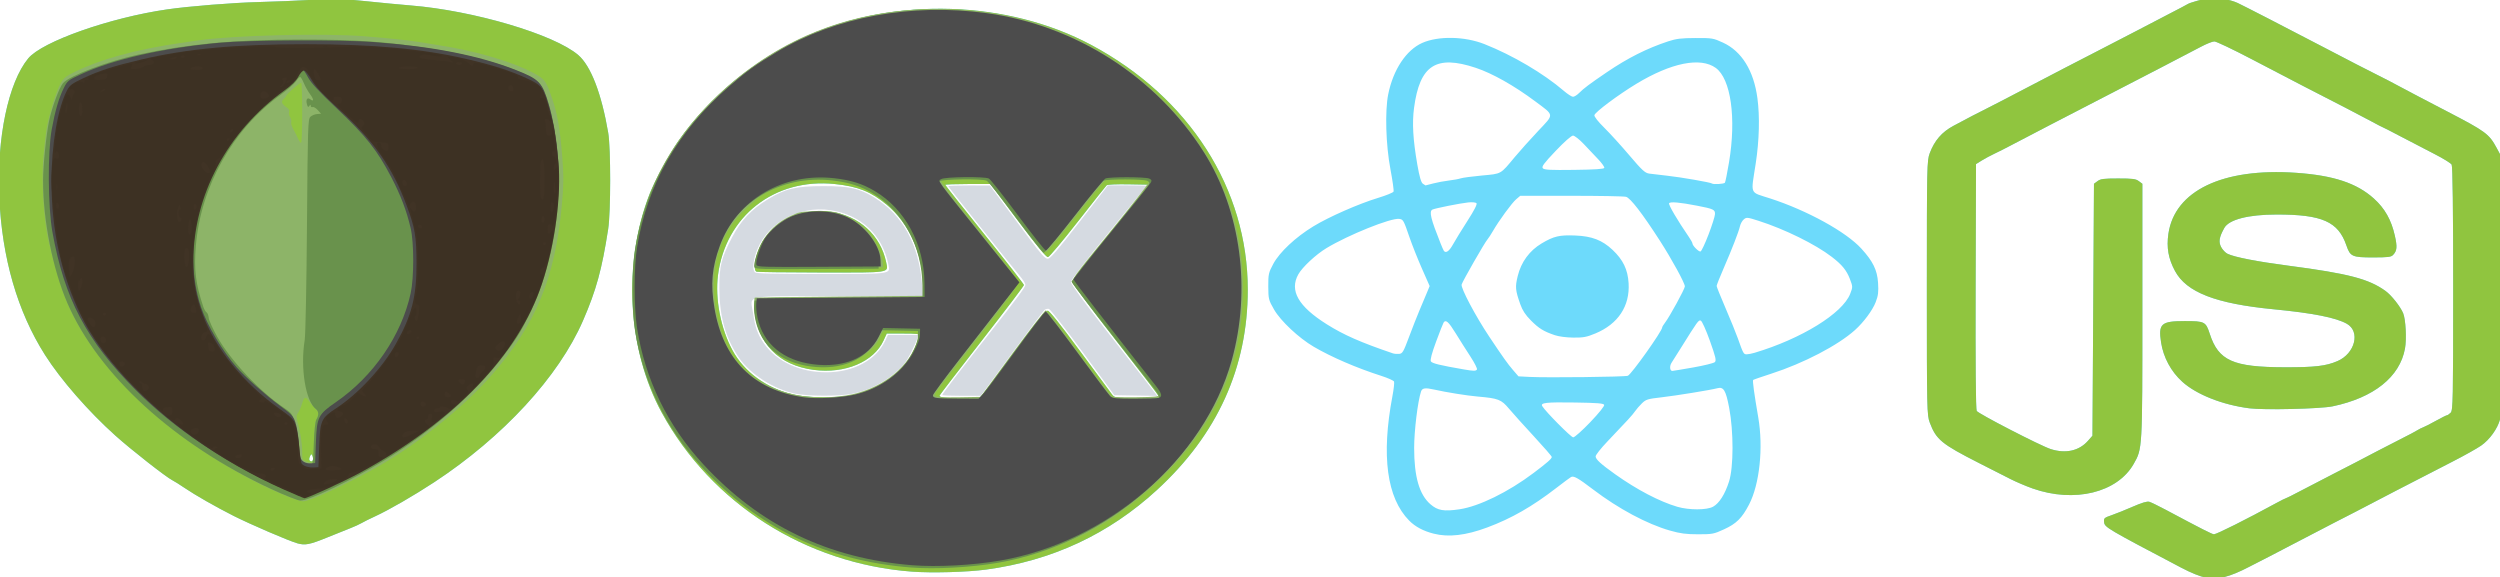<?xml version="1.0" encoding="UTF-8" standalone="no"?>
<svg
   xmlns:dc="http://purl.org/dc/elements/1.1/"
   xmlns:cc="http://creativecommons.org/ns#"
   xmlns:rdf="http://www.w3.org/1999/02/22-rdf-syntax-ns#"
   xmlns:svg="http://www.w3.org/2000/svg"
   xmlns="http://www.w3.org/2000/svg"
   xmlns:sodipodi="http://sodipodi.sourceforge.net/DTD/sodipodi-0.dtd"
   xmlns:inkscape="http://www.inkscape.org/namespaces/inkscape"
   inkscape:version="1.0 (4035a4fb49, 2020-05-01)"
   sodipodi:docname="mern.svg"
   id="svg8"
   version="1.1"
   viewBox="0 0 489.251 112.917"
   height="112.917mm"
   width="489.251mm">
  <defs
     id="defs2" />
  <sodipodi:namedview
     inkscape:window-maximized="1"
     inkscape:window-y="-8"
     inkscape:window-x="-8"
     inkscape:window-height="837"
     inkscape:window-width="1600"
     showgrid="false"
     inkscape:document-rotation="0"
     inkscape:current-layer="g1221"
     inkscape:document-units="mm"
     inkscape:cy="240.35324"
     inkscape:cx="584.0017"
     inkscape:zoom="1.4142136"
     inkscape:pageshadow="2"
     inkscape:pageopacity="0.0"
     borderopacity="1.0"
     bordercolor="#666666"
     pagecolor="#ffffff"
     id="base" />
  <g
     transform="translate(139.601,-341.306)"
     id="layer1"
     inkscape:groupmode="layer"
     inkscape:label="Layer 1">
    <g
       style="stroke-width:1.246"
       transform="matrix(0.839,0,0,0.768,-49.309,273.999)"
       id="g1221">
      <path
         sodipodi:nodetypes="sssscccssssscssssssssssssssssscssscccsssssccssssccsssscsscccc"
         id="path1279"
         d="m 91.18,187.979 c 3.436,-0.721 6.985,-2.58 9.796,-5.131 1.919,-1.741 2.656,-2.731 3.754,-5.043 0.752,-1.582 1.466,-3.313 1.588,-3.847 l 0.221,-0.97 h -3.518 -3.518 l -0.729,1.648 c -2.135,4.826 -7.467,7.89 -13.697,7.871 -6.18,-0.019 -11.542,-2.738 -14.505,-7.356 -1.436,-2.237 -2.048,-4.088 -2.516,-7.611 -0.655,-4.925 -2.896,-4.429 20.014,-4.429 h 19.619 l -0.234,-3.038 c -0.79,-10.28 -4.501,-17.639 -11.152,-22.115 -3.459,-2.328 -5.765,-2.892 -11.826,-2.892 -6.431,0 -8.945,0.649 -12.989,3.354 -3.883,2.597 -6.283,5.377 -8.322,9.639 -2.564,5.36 -3.001,7.277 -2.988,13.113 0.016,7.153 1.461,12.723 4.579,17.652 2.674,4.228 8.214,8.065 13.193,9.138 3.065,0.661 10.126,0.671 13.229,0.02 z M 68.497,157.042 c -0.555,-0.555 -0.53,-2.143 0.069,-4.392 2.067,-7.762 9.727,-12.744 17.596,-11.445 7.043,1.163 12.048,6.318 13.442,13.844 0.461,2.491 0.953,2.416 -15.786,2.416 -11.116,0 -15.005,-0.107 -15.321,-0.423 z m 59.902,20.669 c 3.978,-5.929 7.423,-10.938 7.656,-11.132 0.233,-0.194 0.672,-0.299 0.975,-0.235 0.303,0.065 3.864,5.039 7.912,11.053 l 7.361,10.936 5.015,0.098 5.015,0.098 -1.555,-2.215 c -0.855,-1.218 -5.395,-7.561 -10.088,-14.096 -5.415,-7.539 -8.529,-12.18 -8.521,-12.7 0.008,-0.508 3.361,-5.303 8.819,-12.61 4.844,-6.485 8.807,-11.843 8.807,-11.906 0,-0.063 -2.024,-0.114 -4.498,-0.113 l -4.498,0.002 -6.644,9.347 c -5.235,7.365 -6.806,9.345 -7.408,9.335 -0.582,-0.009 -1.577,-1.204 -4.181,-5.027 -1.879,-2.758 -4.737,-6.953 -6.35,-9.321 l -2.933,-4.306 -4.851,-0.016 c -2.668,-0.009 -4.851,0.076 -4.851,0.188 0,0.112 2.648,3.803 5.885,8.202 3.237,4.399 6.688,9.109 7.67,10.467 0.982,1.358 2.382,3.238 3.111,4.177 0.729,0.939 1.325,1.971 1.323,2.293 -0.002,0.536 -2.099,3.631 -7.924,11.698 -7.199,9.969 -11.476,16.068 -11.476,16.361 0,0.12 2.024,0.215 4.498,0.21 l 4.498,-0.009 7.232,-10.78 z"
         style="fill:#d5dae1;stroke-width:1.246" />
      <path
         id="path1269"
         d="m 520.511,356.079 c 0.12,-0.194 0.288,-0.353 0.374,-0.353 0.086,0 0.156,0.159 0.156,0.353 0,0.194 -0.168,0.353 -0.374,0.353 -0.205,0 -0.275,-0.159 -0.156,-0.353 z M 406.917,234.837 c -1.404,-0.312 -3.437,-1.209 -5.752,-2.539 -17.345,-9.963 -17.863,-10.297 -17.992,-11.592 -0.101,-1.019 0.009,-1.131 1.764,-1.79 1.03,-0.387 3.257,-1.366 4.951,-2.176 2.094,-1.002 3.316,-1.397 3.822,-1.237 0.409,0.13 2.119,1.037 3.801,2.016 8.597,5.005 10.859,6.26 11.29,6.264 0.605,0.005 7.552,-3.8 14.574,-7.981 1.096,-0.653 2.076,-1.187 2.177,-1.187 0.101,0 1.585,-0.81 3.298,-1.8 1.713,-0.99 5.178,-2.955 7.701,-4.366 4.926,-2.756 5.238,-2.933 10.583,-5.999 1.94,-1.113 4.56,-2.583 5.821,-3.267 1.261,-0.684 2.69,-1.514 3.175,-1.844 0.485,-0.33 1.145,-0.695 1.467,-0.811 0.322,-0.116 1.648,-0.856 2.946,-1.645 1.299,-0.789 2.479,-1.435 2.623,-1.435 0.144,0 0.525,-0.29 0.846,-0.645 0.534,-0.59 0.584,-3.291 0.584,-31.597 0,-20.108 -0.124,-31.184 -0.355,-31.616 -0.195,-0.365 -1.981,-1.572 -3.969,-2.681 -1.987,-1.109 -5.498,-3.102 -7.801,-4.428 -2.303,-1.326 -4.242,-2.411 -4.309,-2.411 -0.067,0 -1.278,-0.687 -2.692,-1.526 -1.414,-0.839 -4.078,-2.369 -5.922,-3.398 -7.523,-4.203 -12.241,-6.873 -22.08,-12.495 -4.286,-2.449 -8.147,-4.453 -8.581,-4.453 -0.434,0 -1.849,0.616 -3.144,1.369 -2.628,1.527 -15.417,8.778 -22.463,12.736 -6.925,3.89 -19.856,11.221 -22.049,12.501 -1.067,0.623 -2.691,1.517 -3.608,1.987 -0.917,0.47 -2.267,1.261 -2.999,1.758 l -1.331,0.904 -0.09,31.135 c -0.056,19.401 0.037,31.374 0.249,31.768 0.383,0.716 14.891,8.887 17.26,9.721 3.475,1.223 6.611,0.47 8.678,-2.084 l 1.067,-1.318 0.176,-32.101 0.176,-32.101 0.833,-0.674 c 0.71,-0.575 1.42,-0.674 4.812,-0.674 3.392,0 4.102,0.1 4.812,0.674 l 0.833,0.674 v 32.399 c 0,35.38 0.016,35.078 -2.036,39.008 -3.819,7.317 -13.857,9.979 -23.543,6.244 -1.543,-0.595 -3.88,-1.68 -5.194,-2.411 -1.314,-0.731 -4.611,-2.563 -7.328,-4.071 -8.75,-4.858 -9.993,-5.974 -11.486,-10.314 -0.658,-1.913 -0.684,-3.24 -0.684,-34.335 0,-30.931 0.03,-32.431 0.675,-34.306 1.108,-3.219 2.821,-5.387 5.499,-6.957 3.505,-2.055 5.8,-3.362 7.761,-4.419 1.164,-0.628 5.927,-3.325 10.583,-5.995 4.657,-2.669 11.324,-6.447 14.817,-8.395 3.493,-1.948 7.858,-4.416 9.701,-5.483 1.843,-1.068 5.177,-2.966 7.408,-4.217 2.231,-1.252 4.216,-2.395 4.41,-2.541 0.451,-0.339 3.536,-1.292 5.019,-1.551 1.508,-0.263 4.84,0.375 6.612,1.265 1.209,0.608 12.141,6.756 19.943,11.216 6.133,3.506 10.634,6.041 12.876,7.251 1.358,0.733 3.581,1.995 4.939,2.804 1.358,0.809 6.316,3.65 11.016,6.313 9.111,5.161 9.886,5.785 11.662,9.385 l 0.958,1.94 0.101,32.808 c 0.071,22.874 -0.015,33.289 -0.284,34.396 -0.578,2.377 -2.421,5.175 -4.403,6.682 -0.97,0.738 -3.986,2.582 -6.703,4.097 -6.321,3.526 -20.944,11.791 -22.754,12.861 -0.291,0.172 -2.434,1.373 -4.763,2.669 -2.328,1.296 -6.218,3.505 -8.643,4.908 -2.425,1.403 -5.283,3.03 -6.35,3.615 -1.067,0.585 -3.262,1.814 -4.878,2.731 -4.623,2.625 -7.372,3.377 -10.115,2.768 z m -301.871,-1.539 c -24.727,-2.056 -46.726,-17.341 -58.3,-40.507 -8.05,-16.114 -9.152,-38.165 -2.79,-55.862 1.181,-3.286 4.602,-10.126 6.711,-13.422 7.21,-11.263 18.049,-20.937 29.93,-26.714 20.581,-10.007 46.791,-9.105 66.303,2.283 22.9,13.364 36.533,36.65 36.531,62.395 -0.002,19.812 -7.102,36.913 -21.183,51.019 -11.27,11.29 -24.448,18.002 -39.817,20.282 -4.491,0.666 -12.712,0.915 -17.386,0.526 z m 16.047,-44.524 c 0.324,-0.243 3.851,-5.283 7.836,-11.201 4.697,-6.975 7.455,-10.76 7.84,-10.76 0.384,0 3.028,3.613 7.489,10.235 3.793,5.629 7.176,10.63 7.52,11.113 0.602,0.847 0.781,0.88 5.104,0.965 4.43,0.087 5.737,-0.048 5.737,-0.591 0,-0.154 -4.524,-6.596 -10.054,-14.317 -5.53,-7.721 -10.054,-14.329 -10.054,-14.686 0,-0.357 4.072,-6.088 9.049,-12.735 l 9.049,-12.087 -4.876,-0.099 c -2.863,-0.058 -5.019,0.045 -5.223,0.248 -0.191,0.191 -3.219,4.36 -6.731,9.266 -3.511,4.906 -6.639,8.969 -6.951,9.028 -0.395,0.076 -2.512,-2.725 -6.994,-9.256 l -6.427,-9.365 h -5.266 c -2.896,0 -5.266,0.097 -5.266,0.216 0,0.119 4.128,5.822 9.172,12.673 5.045,6.851 9.172,12.632 9.172,12.845 0,0.214 -4.381,6.524 -9.737,14.024 -5.355,7.5 -9.813,13.835 -9.906,14.078 -0.208,0.541 0.988,0.711 5.552,0.787 2.229,0.037 3.572,-0.093 3.962,-0.385 z m -29.3,-0.593 c 5.382,-1.376 10.031,-4.644 12.747,-8.959 0.743,-1.18 2.34,-5.32 2.34,-6.066 0,-0.428 -0.687,-0.521 -3.834,-0.521 h -3.834 l -0.723,1.74 c -2.275,5.474 -9.02,8.579 -16.324,7.515 -8.176,-1.192 -13.158,-6.777 -13.843,-15.519 -0.082,-1.04 0.026,-2.086 0.244,-2.381 0.335,-0.453 3.085,-0.538 19.792,-0.614 l 19.403,-0.089 -0.065,-3.221 c -0.159,-7.884 -3.364,-15.586 -8.395,-20.175 -3.751,-3.422 -6.758,-4.742 -12.207,-5.359 -14.028,-1.589 -25.476,8.169 -27.237,23.215 -0.703,6.01 0.629,13.588 3.361,19.121 2.725,5.518 7.898,9.657 14.103,11.282 3.632,0.952 10.81,0.967 14.47,0.031 z M 68.867,156.878 c -1.12,-0.452 0.089,-5.563 2.032,-8.591 3.219,-5.016 9.166,-7.653 15.163,-6.723 6.745,1.047 11.736,6.02 13.039,12.994 0.498,2.666 1.164,2.556 -15.265,2.525 -7.99,-0.015 -14.725,-0.108 -14.968,-0.206 z m -107.156,69.198 c -1.939,-0.598 -10.954,-4.836 -14.817,-6.967 -4.156,-2.292 -9.031,-5.332 -11.512,-7.179 -1.093,-0.814 -2.343,-1.67 -2.778,-1.903 -1.431,-0.766 -9.627,-7.784 -13.341,-11.423 -6.274,-6.148 -12.721,-14.223 -16.371,-20.502 -6.459,-11.114 -10.064,-24.742 -10.684,-40.393 -0.592,-14.931 2.121,-29.054 6.76,-35.191 3.244,-4.291 19.022,-10.371 32.403,-12.486 5.125,-0.81 15.337,-1.706 21.326,-1.871 3.58,-0.099 9.232,-0.354 12.56,-0.568 5.425,-0.349 6.703,-0.314 12.364,0.335 3.472,0.398 8.218,0.893 10.547,1.098 14.682,1.297 33.497,7.381 39.099,12.643 2.937,2.758 5.422,9.81 6.984,19.812 0.614,3.934 0.608,20.17 -0.01,24.518 -1.469,10.342 -2.792,15.596 -5.879,23.356 -5.679,14.272 -18.631,29.631 -34.726,41.18 -4.761,3.416 -10.53,7.053 -13.758,8.673 -1.261,0.633 -2.674,1.401 -3.141,1.706 -0.466,0.306 -1.657,0.901 -2.646,1.323 -0.989,0.422 -3.386,1.472 -5.326,2.334 -4.206,1.868 -5.196,2.079 -7.056,1.506 z m 3.522,-22.33 c -0.205,-0.507 -0.291,-0.468 -0.57,0.258 -0.235,0.61 -0.199,0.935 0.124,1.137 0.537,0.336 0.806,-0.506 0.447,-1.395 z m 261.59,19.889 c -2.449,-0.681 -4.335,-1.777 -5.744,-3.338 -5.214,-5.771 -6.538,-16.504 -3.91,-31.693 0.31,-1.791 0.481,-3.471 0.381,-3.733 -0.101,-0.262 -1.428,-0.912 -2.951,-1.445 -5.776,-2.021 -11.672,-4.797 -15.791,-7.436 -3.477,-2.227 -7.707,-6.558 -9.236,-9.456 -1.277,-2.419 -1.343,-2.708 -1.358,-5.896 -0.014,-3.101 0.073,-3.531 1.163,-5.749 1.471,-2.993 5.199,-6.811 9.348,-9.571 3.652,-2.43 10.569,-5.751 15.126,-7.262 1.871,-0.62 3.483,-1.34 3.582,-1.598 0.099,-0.259 -0.228,-2.822 -0.726,-5.696 -1.071,-6.173 -1.305,-14.823 -0.517,-19.098 1.156,-6.267 4.197,-11.28 7.942,-13.093 3.749,-1.815 9.896,-1.684 14.511,0.309 6.583,2.843 13.782,7.478 18.517,11.921 0.875,0.821 1.834,1.496 2.13,1.5 0.296,0.003 0.937,-0.431 1.423,-0.964 1.089,-1.195 2.423,-2.285 6.501,-5.316 4.837,-3.595 9.351,-6.075 14.291,-7.851 1.886,-0.678 3.013,-0.827 6.35,-0.84 3.918,-0.015 4.138,0.025 6.429,1.175 4.357,2.186 7.164,7.137 8.022,14.146 0.576,4.71 0.434,10.731 -0.394,16.637 -1.151,8.21 -1.546,7.174 3.406,8.931 8.642,3.068 17.681,8.508 21.247,12.787 2.699,3.239 3.683,5.439 3.88,8.673 0.143,2.351 0.038,3.291 -0.556,4.967 -0.729,2.058 -2.799,5.106 -4.815,7.087 -3.974,3.907 -12,8.477 -19.557,11.136 -2.219,0.781 -4.113,1.498 -4.208,1.593 -0.174,0.174 0.253,3.589 1.189,9.514 1.221,7.725 0.322,17.059 -2.141,22.225 -1.66,3.482 -2.951,4.877 -5.856,6.33 -2.37,1.186 -2.7,1.254 -6.024,1.254 -2.821,0 -4.12,-0.187 -6.567,-0.946 -5.326,-1.652 -12.031,-5.568 -17.928,-10.471 -3.513,-2.921 -4.525,-3.545 -5.149,-3.175 -0.239,0.141 -1.783,1.395 -3.432,2.787 -5.618,4.739 -10.466,7.769 -16.104,10.063 -5.007,2.037 -9.025,2.55 -12.471,1.591 z m 5.997,-6.221 c 4.542,-0.734 11.357,-4.382 17.261,-9.239 3.215,-2.646 4.259,-3.648 4.259,-4.092 0,-0.183 -1.882,-2.554 -4.183,-5.269 -2.3,-2.714 -4.916,-5.889 -5.813,-7.054 -1.793,-2.33 -2.468,-2.615 -7.29,-3.073 -2.533,-0.241 -7.26,-1.069 -10.177,-1.784 -2.069,-0.507 -2.755,-0.395 -3.029,0.492 -0.766,2.481 -1.61,10.024 -1.61,14.388 -1e-4,7.34 1.203,11.886 3.796,14.348 1.691,1.605 3.12,1.876 6.787,1.283 z m 59.151,-0.662 c 1.445,-0.881 2.771,-3.171 3.72,-6.423 1.069,-3.664 1.08,-12.746 0.023,-18.801 -0.776,-4.443 -1.299,-5.388 -2.745,-4.961 -1.511,0.446 -9.702,1.901 -13.05,2.318 -3.217,0.4 -3.615,0.534 -4.552,1.531 -0.565,0.601 -1.28,1.501 -1.59,2.002 -0.581,0.938 -1.769,2.357 -6.472,7.734 -1.504,1.719 -2.734,3.423 -2.734,3.786 0,0.742 1.221,1.959 4.586,4.572 5.058,3.927 10.317,6.932 14.464,8.265 2.733,0.878 6.891,0.867 8.351,-0.023 z m -28.636,-21.558 c 2.007,-2.292 3.336,-4.1 3.226,-4.388 -0.149,-0.388 -1.567,-0.512 -6.822,-0.6 -6.754,-0.113 -8.109,0.054 -7.612,0.941 0.796,1.423 6.708,7.933 7.209,7.939 0.322,0.004 2.122,-1.747 4,-3.891 z m 8.746,-11.801 c 0.825,-0.343 8.012,-11.388 8.012,-12.313 0,-0.153 0.299,-0.699 0.663,-1.214 1.063,-1.501 4.628,-8.625 4.628,-9.249 0,-0.831 -3.058,-6.942 -5.815,-11.619 -4.103,-6.961 -6.9,-10.923 -7.912,-11.208 -0.502,-0.141 -6.259,-0.257 -12.791,-0.257 h -11.878 l -0.949,0.882 c -1.008,0.936 -4.04,5.465 -5.433,8.114 -0.459,0.873 -1.029,1.826 -1.266,2.117 -0.645,0.791 -5.812,10.646 -6.027,11.495 -0.227,0.893 3.241,8.048 6.432,13.269 3.208,5.25 4.321,6.959 5.507,8.46 l 1.319,1.669 2.562,0.145 c 4.058,0.23 22.251,-7.1e-4 22.949,-0.291 z M 255.046,173.048 c -2.623,-0.976 -3.691,-1.694 -5.563,-3.742 -1.286,-1.407 -1.984,-2.571 -2.496,-4.163 -1.149,-3.57 -1.215,-4.364 -0.593,-7.159 0.795,-3.573 2.759,-6.495 5.599,-8.331 2.842,-1.837 4.129,-2.165 7.843,-2.002 3.872,0.17 6.275,1.182 8.681,3.658 2.456,2.527 3.553,5.017 3.743,8.496 0.319,5.838 -2.448,10.401 -7.769,12.812 -2.023,0.917 -2.778,1.072 -5.115,1.048 -1.631,-0.016 -3.385,-0.267 -4.329,-0.618 z m -18.16,8.745 c 0.125,-0.202 -0.551,-1.67 -1.502,-3.263 -0.951,-1.593 -2.512,-4.285 -3.469,-5.981 -1.652,-2.927 -2.295,-3.552 -2.806,-2.725 -0.124,0.2 -0.91,2.383 -1.746,4.851 -0.996,2.938 -1.419,4.679 -1.226,5.045 0.27,0.511 2.111,1.002 7.742,2.064 2.25,0.424 2.75,0.426 3.007,0.01 z m 50.427,-0.518 c 2.516,-0.484 4.789,-1.095 5.051,-1.358 0.401,-0.401 0.218,-1.268 -1.143,-5.433 -0.913,-2.792 -1.844,-5.042 -2.133,-5.153 -0.513,-0.197 -0.688,0.069 -4.753,7.183 -0.831,1.455 -1.756,3.056 -2.056,3.557 -0.517,0.865 -0.409,2.09 0.183,2.086 0.152,-0.001 2.334,-0.398 4.85,-0.882 z m -66.273,-7.759 c 0.797,-2.328 1.88,-5.345 2.408,-6.703 0.528,-1.358 1.286,-3.327 1.684,-4.375 l 0.724,-1.905 -1.796,-4.445 c -0.988,-2.445 -2.294,-6.032 -2.904,-7.972 -1.38,-4.395 -1.465,-4.561 -2.4,-4.7 -1.926,-0.286 -11.859,4.074 -16.979,7.454 -2.456,1.621 -5.611,4.832 -6.555,6.671 -2.122,4.137 -0.013,8.172 6.666,12.748 3.981,2.728 7.887,4.603 15.411,7.399 0.291,0.108 0.926,0.166 1.411,0.129 0.798,-0.061 1.021,-0.473 2.33,-4.301 z m 80.608,4.018 c 10.909,-3.561 20.518,-10.033 22.297,-15.02 0.62,-1.739 0.619,-1.834 -0.065,-3.779 -0.786,-2.236 -1.828,-3.626 -4.228,-5.643 -3.817,-3.206 -10.997,-7.068 -17.094,-9.193 -2.604,-0.908 -2.797,-0.928 -3.42,-0.364 -0.363,0.329 -0.764,1.097 -0.891,1.707 -0.306,1.468 -1.845,5.805 -3.837,10.811 -0.888,2.231 -1.615,4.235 -1.615,4.452 -3.6e-4,0.217 0.933,2.757 2.074,5.644 1.141,2.887 2.435,6.361 2.875,7.719 1.255,3.877 1.346,4.057 2.046,4.057 0.363,0 1.2,-0.176 1.86,-0.391 z m -70.376,-27.566 c 0.513,-1.019 2.039,-3.734 3.392,-6.033 1.65,-2.805 2.342,-4.298 2.104,-4.536 -0.195,-0.195 -1.044,-0.278 -1.887,-0.183 -1.892,0.212 -7.892,1.524 -8.395,1.834 -0.788,0.487 -0.375,2.339 1.925,8.635 0.315,0.863 0.652,1.696 0.748,1.852 0.449,0.726 1.26,0.123 2.112,-1.569 z m 59.64,-2.586 c 0.809,-2.313 1.484,-4.645 1.499,-5.183 0.033,-1.144 -0.34,-1.335 -4.205,-2.152 -4.053,-0.857 -6.224,-1.063 -6.5,-0.618 -0.208,0.337 1.943,4.342 4.614,8.591 0.455,0.723 0.827,1.456 0.827,1.628 0,0.579 1.485,2.206 1.891,2.072 0.221,-0.073 1.064,-2.025 1.873,-4.338 z m -64.241,-12.995 c 0.957,-0.275 2.613,-0.612 3.68,-0.749 1.067,-0.137 2.3,-0.386 2.741,-0.552 0.44,-0.167 2.657,-0.491 4.926,-0.721 4.68,-0.474 4.277,-0.228 7.679,-4.691 1.164,-1.527 3.603,-4.5 5.419,-6.607 3.858,-4.474 3.909,-3.898 -0.672,-7.633 -4.857,-3.961 -9.957,-7.101 -13.815,-8.506 -9.287,-3.382 -13.085,-0.694 -14.414,10.203 -0.472,3.868 -0.248,8.079 0.768,14.464 0.484,3.043 0.881,4.546 1.28,4.851 0.318,0.243 0.599,0.441 0.624,0.441 0.025,0 0.828,-0.225 1.785,-0.5 z m 68.057,-0.197 c 0.117,-0.189 0.547,-2.531 0.956,-5.203 1.725,-11.269 0.434,-21.268 -3.104,-24.051 -3.563,-2.803 -10.372,-1.312 -18.485,4.045 -4.242,2.802 -9.661,7.223 -9.811,8.007 -0.068,0.354 0.866,1.655 2.29,3.188 1.323,1.424 3.966,4.598 5.872,7.052 2.907,3.743 3.647,4.491 4.586,4.639 0.616,0.097 2.548,0.345 4.295,0.553 3.12,0.37 10.089,1.696 10.378,1.974 0.306,0.295 2.819,0.127 3.023,-0.202 z m -28.139,-3.768 c 0.075,-0.225 -0.547,-1.195 -1.382,-2.155 -0.835,-0.961 -2.361,-2.722 -3.391,-3.913 -1.031,-1.192 -2.165,-2.166 -2.523,-2.166 -0.388,0 -2.021,1.577 -4.052,3.913 -2.768,3.184 -3.324,4.007 -2.984,4.417 0.341,0.411 1.683,0.486 7.307,0.408 4.829,-0.067 6.93,-0.218 7.025,-0.504 z m 150.47,61.262 c -6.269,-0.879 -12.327,-3.497 -15.64,-6.759 -2.635,-2.594 -4.424,-6.22 -4.96,-10.051 -0.664,-4.744 0.019,-5.414 5.519,-5.414 4.664,0 4.917,0.141 5.84,3.24 2.04,6.851 5.41,8.498 17.443,8.526 7.109,0.017 9.657,-0.308 12.351,-1.575 4.104,-1.929 5.39,-7.533 2.182,-9.509 -2.54,-1.565 -7.907,-2.726 -17.077,-3.694 -13.499,-1.426 -20.331,-4.324 -23.008,-9.761 -1.544,-3.137 -2.003,-5.95 -1.541,-9.449 1.452,-11.001 12.678,-16.868 29.779,-15.566 8.733,0.665 14.152,2.623 18.153,6.561 2.554,2.513 4.068,5.447 4.896,9.483 0.587,2.861 0.501,3.837 -0.432,4.899 -0.458,0.521 -1.179,0.617 -4.642,0.617 -4.896,0 -5.338,-0.217 -6.23,-3.053 -1.912,-6.079 -5.659,-7.89 -16.298,-7.878 -6.593,0.008 -11.097,1.278 -12.19,3.438 -1.192,2.356 -1.368,3.516 -0.735,4.849 0.33,0.695 1.015,1.477 1.522,1.738 1.679,0.863 6.824,1.957 14.152,3.01 14.042,2.018 18.752,3.356 22.668,6.44 1.379,1.086 3.468,3.966 4.119,5.678 0.596,1.568 0.833,6.557 0.428,8.995 -1.205,7.243 -7.271,12.535 -16.887,14.732 -2.818,0.644 -15.978,0.985 -19.41,0.504 z"
         style="fill:#6ddafb;fill-opacity:1;stroke-width:1.246" />
      <path
         id="path1263"
         d="m 520.511,356.079 c 0.12,-0.194 0.288,-0.353 0.374,-0.353 0.086,0 0.156,0.159 0.156,0.353 0,0.194 -0.168,0.353 -0.374,0.353 -0.205,0 -0.275,-0.159 -0.156,-0.353 z M 406.917,234.837 c -1.404,-0.312 -3.437,-1.209 -5.752,-2.539 -17.345,-9.963 -17.863,-10.297 -17.992,-11.592 -0.101,-1.019 0.009,-1.131 1.764,-1.79 1.03,-0.387 3.257,-1.366 4.951,-2.176 2.094,-1.002 3.316,-1.397 3.822,-1.237 0.409,0.13 2.119,1.037 3.801,2.016 8.597,5.005 10.859,6.26 11.29,6.264 0.605,0.005 7.552,-3.8 14.574,-7.981 1.096,-0.653 2.076,-1.187 2.177,-1.187 0.101,0 1.585,-0.81 3.298,-1.8 1.713,-0.99 5.178,-2.955 7.701,-4.366 4.926,-2.756 5.238,-2.933 10.583,-5.999 1.94,-1.113 4.56,-2.583 5.821,-3.267 1.261,-0.684 2.69,-1.514 3.175,-1.844 0.485,-0.33 1.145,-0.695 1.467,-0.811 0.322,-0.116 1.648,-0.856 2.946,-1.645 1.299,-0.789 2.479,-1.435 2.623,-1.435 0.144,0 0.525,-0.29 0.846,-0.645 0.534,-0.59 0.584,-3.291 0.584,-31.597 0,-20.108 -0.124,-31.184 -0.355,-31.616 -0.195,-0.365 -1.981,-1.572 -3.969,-2.681 -1.987,-1.109 -5.498,-3.102 -7.801,-4.428 -2.303,-1.326 -4.242,-2.411 -4.309,-2.411 -0.067,0 -1.278,-0.687 -2.692,-1.526 -1.414,-0.839 -4.078,-2.369 -5.922,-3.398 -7.523,-4.203 -12.241,-6.873 -22.08,-12.495 -4.286,-2.449 -8.147,-4.453 -8.581,-4.453 -0.434,0 -1.849,0.616 -3.144,1.369 -2.628,1.527 -15.417,8.778 -22.463,12.736 -6.925,3.89 -19.856,11.221 -22.049,12.501 -1.067,0.623 -2.691,1.517 -3.608,1.987 -0.917,0.47 -2.267,1.261 -2.999,1.758 l -1.331,0.904 -0.09,31.135 c -0.056,19.401 0.037,31.374 0.249,31.768 0.383,0.716 14.891,8.887 17.26,9.721 3.475,1.223 6.611,0.47 8.678,-2.084 l 1.067,-1.318 0.176,-32.101 0.176,-32.101 0.833,-0.674 c 0.71,-0.575 1.42,-0.674 4.812,-0.674 3.392,0 4.102,0.1 4.812,0.674 l 0.833,0.674 v 32.399 c 0,35.38 0.016,35.078 -2.036,39.008 -3.819,7.317 -13.857,9.979 -23.543,6.244 -1.543,-0.595 -3.88,-1.68 -5.194,-2.411 -1.314,-0.731 -4.611,-2.563 -7.328,-4.071 -8.75,-4.858 -9.993,-5.974 -11.486,-10.314 -0.658,-1.913 -0.684,-3.24 -0.684,-34.335 0,-30.931 0.03,-32.431 0.675,-34.306 1.108,-3.219 2.821,-5.387 5.499,-6.957 3.505,-2.055 5.8,-3.362 7.761,-4.419 1.164,-0.628 5.927,-3.325 10.583,-5.995 4.657,-2.669 11.324,-6.447 14.817,-8.395 3.493,-1.948 7.858,-4.416 9.701,-5.483 1.843,-1.068 5.177,-2.966 7.408,-4.217 2.231,-1.252 4.216,-2.395 4.41,-2.541 0.451,-0.339 3.536,-1.292 5.019,-1.551 1.508,-0.263 4.84,0.375 6.612,1.265 1.209,0.608 12.141,6.756 19.943,11.216 6.133,3.506 10.634,6.041 12.876,7.251 1.358,0.733 3.581,1.995 4.939,2.804 1.358,0.809 6.316,3.65 11.016,6.313 9.111,5.161 9.886,5.785 11.662,9.385 l 0.958,1.94 0.101,32.808 c 0.071,22.874 -0.015,33.289 -0.284,34.396 -0.578,2.377 -2.421,5.175 -4.403,6.682 -0.97,0.738 -3.986,2.582 -6.703,4.097 -6.321,3.526 -20.944,11.791 -22.754,12.861 -0.291,0.172 -2.434,1.373 -4.763,2.669 -2.328,1.296 -6.218,3.505 -8.643,4.908 -2.425,1.403 -5.283,3.03 -6.35,3.615 -1.067,0.585 -3.262,1.814 -4.878,2.731 -4.623,2.625 -7.372,3.377 -10.115,2.768 z m -301.871,-1.539 c -24.727,-2.056 -46.726,-17.341 -58.3,-40.507 -8.05,-16.114 -9.152,-38.165 -2.79,-55.862 1.181,-3.286 4.602,-10.126 6.711,-13.422 7.21,-11.263 18.049,-20.937 29.93,-26.714 20.581,-10.007 46.791,-9.105 66.303,2.283 22.9,13.364 36.533,36.65 36.531,62.395 -0.002,19.812 -7.102,36.913 -21.183,51.019 -11.27,11.29 -24.448,18.002 -39.817,20.282 -4.491,0.666 -12.712,0.915 -17.386,0.526 z m 16.047,-44.524 c 0.324,-0.243 3.851,-5.283 7.836,-11.201 4.697,-6.975 7.455,-10.76 7.84,-10.76 0.384,0 3.028,3.613 7.489,10.235 3.793,5.629 7.176,10.63 7.52,11.113 0.602,0.847 0.781,0.88 5.104,0.965 4.43,0.087 5.737,-0.048 5.737,-0.591 0,-0.154 -4.524,-6.596 -10.054,-14.317 -5.53,-7.721 -10.054,-14.329 -10.054,-14.686 0,-0.357 4.072,-6.088 9.049,-12.735 l 9.049,-12.087 -4.876,-0.099 c -2.863,-0.058 -5.019,0.045 -5.223,0.248 -0.191,0.191 -3.219,4.36 -6.731,9.266 -3.511,4.906 -6.639,8.969 -6.951,9.028 -0.395,0.076 -2.512,-2.725 -6.994,-9.256 l -6.427,-9.365 h -5.266 c -2.896,0 -5.266,0.097 -5.266,0.216 0,0.119 4.128,5.822 9.172,12.673 5.045,6.851 9.172,12.632 9.172,12.845 0,0.214 -4.381,6.524 -9.737,14.024 -5.355,7.5 -9.813,13.835 -9.906,14.078 -0.208,0.541 0.988,0.711 5.552,0.787 2.229,0.037 3.572,-0.093 3.962,-0.385 z m -29.3,-0.593 c 5.382,-1.376 10.031,-4.644 12.747,-8.959 0.743,-1.18 2.34,-5.32 2.34,-6.066 0,-0.428 -0.687,-0.521 -3.834,-0.521 h -3.834 l -0.723,1.74 c -2.275,5.474 -9.02,8.579 -16.324,7.515 -8.176,-1.192 -13.158,-6.777 -13.843,-15.519 -0.081,-1.04 0.026,-2.086 0.244,-2.381 0.335,-0.453 3.085,-0.538 19.792,-0.614 l 19.403,-0.089 -0.065,-3.221 c -0.159,-7.884 -3.364,-15.586 -8.395,-20.175 -3.751,-3.422 -6.758,-4.742 -12.207,-5.359 -14.028,-1.589 -25.476,8.169 -27.237,23.215 -0.703,6.01 0.629,13.588 3.361,19.121 2.725,5.518 7.898,9.657 14.103,11.282 3.632,0.952 10.81,0.967 14.47,0.031 z M 68.867,156.878 c -1.12,-0.452 0.089,-5.563 2.032,-8.591 3.219,-5.016 9.166,-7.653 15.163,-6.723 6.745,1.047 11.736,6.02 13.039,12.994 0.498,2.666 1.164,2.556 -15.265,2.525 -7.99,-0.015 -14.725,-0.108 -14.968,-0.206 z m -107.156,69.198 c -1.939,-0.598 -10.954,-4.836 -14.817,-6.967 -4.156,-2.292 -9.031,-5.332 -11.512,-7.179 -1.093,-0.814 -2.343,-1.67 -2.778,-1.903 -1.431,-0.766 -9.627,-7.784 -13.341,-11.423 -6.274,-6.148 -12.721,-14.223 -16.371,-20.502 -6.459,-11.114 -10.064,-24.742 -10.684,-40.393 -0.592,-14.931 2.121,-29.054 6.76,-35.191 3.244,-4.291 19.022,-10.371 32.403,-12.486 5.125,-0.81 15.337,-1.706 21.326,-1.871 3.58,-0.099 9.232,-0.354 12.56,-0.568 5.425,-0.349 6.703,-0.314 12.364,0.335 3.472,0.398 8.218,0.893 10.547,1.098 14.682,1.297 33.497,7.381 39.099,12.643 2.937,2.758 5.422,9.81 6.984,19.812 0.614,3.934 0.608,20.17 -0.01,24.518 -1.469,10.342 -2.791,15.596 -5.879,23.356 -5.679,14.272 -18.631,29.631 -34.726,41.18 -4.761,3.416 -10.53,7.053 -13.758,8.673 -1.261,0.633 -2.674,1.401 -3.141,1.706 -0.466,0.306 -1.657,0.901 -2.646,1.323 -0.989,0.422 -3.386,1.472 -5.326,2.334 -4.206,1.868 -5.196,2.079 -7.056,1.506 z m 3.522,-22.33 c -0.205,-0.507 -0.291,-0.468 -0.57,0.258 -0.235,0.61 -0.199,0.935 0.124,1.137 0.537,0.336 0.806,-0.506 0.447,-1.395 z m 451.826,-12.063 c -6.269,-0.879 -12.327,-3.497 -15.64,-6.759 -2.635,-2.594 -4.424,-6.22 -4.96,-10.051 -0.664,-4.744 0.019,-5.414 5.519,-5.414 4.664,0 4.917,0.141 5.84,3.24 2.04,6.851 5.41,8.498 17.443,8.526 7.109,0.017 9.657,-0.308 12.351,-1.575 4.104,-1.929 5.39,-7.533 2.182,-9.509 -2.54,-1.565 -7.907,-2.726 -17.077,-3.694 -13.499,-1.426 -20.331,-4.324 -23.008,-9.761 -1.544,-3.137 -2.003,-5.95 -1.541,-9.449 1.452,-11.001 12.678,-16.868 29.779,-15.566 8.733,0.665 14.152,2.623 18.153,6.561 2.554,2.513 4.068,5.447 4.896,9.483 0.587,2.861 0.501,3.837 -0.432,4.899 -0.458,0.521 -1.179,0.617 -4.642,0.617 -4.896,0 -5.338,-0.217 -6.23,-3.053 -1.912,-6.079 -5.659,-7.89 -16.298,-7.878 -6.593,0.008 -11.097,1.278 -12.19,3.438 -1.192,2.356 -1.368,3.516 -0.735,4.849 0.33,0.695 1.015,1.477 1.522,1.738 1.679,0.863 6.824,1.957 14.152,3.01 14.042,2.018 18.752,3.356 22.668,6.44 1.379,1.086 3.468,3.966 4.119,5.678 0.596,1.568 0.833,6.557 0.428,8.995 -1.205,7.243 -7.271,12.535 -16.887,14.732 -2.818,0.644 -15.978,0.985 -19.41,0.504 z"
         style="fill:#90c53f;stroke-width:1.246;fill-opacity:1" />
      <path
         id="path1243"
         d="m 104.159,231.971 c -10.71,-0.987 -21.123,-4.449 -30.091,-10.007 -10.82,-6.705 -20.985,-17.765 -26.614,-28.956 -5.148,-10.234 -7.324,-19.72 -7.324,-31.926 0,-9.395 1.306,-17.136 4.224,-25.029 6.049,-16.366 19.982,-31.523 36.169,-39.347 12.484,-6.034 26.974,-8.102 41.804,-5.964 14.869,2.143 28.739,9.358 39.727,20.664 13.489,13.88 20.245,30.458 20.245,49.677 0,19.737 -6.945,36.313 -21.14,50.458 -9.699,9.664 -19.742,15.434 -32.566,18.708 -6.3,1.609 -17.28,2.383 -24.434,1.724 z M 89.737,188.406 c 7.582,-1.317 14.122,-6.527 16.361,-13.033 0.852,-2.477 0.894,-3.561 0.149,-3.847 -1.066,-0.409 -7.047,-0.231 -7.626,0.227 -0.307,0.243 -0.744,1.031 -0.973,1.752 -0.647,2.042 -3.256,4.677 -5.94,5.999 -2.156,1.061 -2.68,1.168 -6.316,1.283 -4.817,0.153 -7.737,-0.591 -10.732,-2.736 -3.081,-2.206 -4.826,-4.905 -5.775,-8.932 -0.447,-1.896 -0.722,-5.394 -0.445,-5.648 0.049,-0.044 8.899,-0.163 19.667,-0.265 l 19.579,-0.184 0.102,-2.697 c 0.125,-3.299 -0.974,-9.024 -2.373,-12.355 -1.972,-4.696 -5.171,-8.677 -9.112,-11.34 -6.234,-4.211 -15.729,-4.564 -23.366,-0.867 -2.461,1.191 -3.57,2.026 -6.187,4.654 -3.541,3.556 -5.462,6.864 -6.88,11.845 -2.147,7.542 -0.703,18.985 3.236,25.654 4.963,8.401 15.275,12.463 26.629,10.491 z m -21.219,-32.986 c -0.126,-0.203 -0.035,-1.195 0.2,-2.205 1.092,-4.676 3.974,-8.474 7.97,-10.502 2.31,-1.172 2.518,-1.211 6.462,-1.211 3.837,0 4.212,0.065 6.412,1.107 2.744,1.3 4.788,3.048 6.254,5.35 1.17,1.837 2.522,5.555 2.522,6.938 v 0.893 h -14.796 c -9.93,0 -14.871,-0.122 -15.024,-0.37 z m 59.976,22.33 c 4.071,-6.063 7.594,-11.024 7.83,-11.024 0.236,0 2.368,2.897 4.738,6.438 6.765,10.107 10.301,15.235 10.704,15.522 0.204,0.145 2.752,0.225 5.663,0.176 4.722,-0.078 5.292,-0.153 5.292,-0.691 0,-0.332 -4.347,-6.667 -9.661,-14.078 -5.314,-7.411 -9.902,-13.894 -10.196,-14.407 -0.531,-0.925 -0.473,-1.014 8.402,-12.91 4.915,-6.588 9.006,-12.335 9.09,-12.772 0.154,-0.793 0.146,-0.794 -4.759,-0.794 -3.377,0 -5.099,0.138 -5.509,0.441 -0.328,0.243 -3.43,4.41 -6.893,9.26 -3.463,4.851 -6.523,8.864 -6.799,8.918 -0.312,0.061 -2.883,-3.383 -6.781,-9.084 -4.237,-6.197 -6.529,-9.244 -7.047,-9.372 -0.423,-0.105 -2.991,-0.144 -5.707,-0.089 -4.24,0.087 -4.933,0.18 -4.9,0.658 0.021,0.306 4.056,6.021 8.967,12.7 4.91,6.679 8.988,12.461 9.062,12.849 0.092,0.484 -2.868,4.909 -9.44,14.111 -5.266,7.373 -9.727,13.687 -9.911,14.03 -0.642,1.192 -0.024,1.337 5.279,1.237 l 5.177,-0.098 z m -169.161,36.329 c -11.321,-4.95 -24.812,-14.43 -33.957,-23.861 -8.62,-8.89 -14.389,-17.495 -17.669,-26.356 -1.394,-3.767 -3.844,-13.251 -4.408,-17.069 -0.891,-6.029 -1.214,-14.075 -0.778,-19.439 0.235,-2.891 0.579,-6.129 0.766,-7.196 0.645,-3.685 2.161,-9.055 3.09,-10.953 0.824,-1.682 1.22,-2.059 3.402,-3.229 6.084,-3.266 14.298,-5.725 24.606,-7.367 1.116,-0.178 3.021,-0.482 4.233,-0.676 8.115,-1.298 29.213,-1.876 38.699,-1.061 5.38,0.462 10.403,1.034 12.366,1.406 0.873,0.166 3.175,0.568 5.115,0.894 8.462,1.422 17.132,4.197 21.974,7.035 2.565,1.503 2.894,1.946 4.066,5.484 1.529,4.614 2.169,8.439 2.714,16.228 0.338,4.832 0.315,6.9 -0.136,12.171 -1.579,18.454 -6.078,30.299 -16.413,43.213 -6.742,8.425 -18.097,18.26 -27.727,24.018 -7.371,4.407 -14.768,8.089 -16.228,8.079 -0.388,-0.003 -2.06,-0.597 -3.716,-1.321 z m 6.361,-13.48 c 0,-3.738 0.139,-5.28 0.576,-6.37 0.565,-1.412 0.56,-1.456 -0.289,-2.388 -0.475,-0.522 -1.135,-1.386 -1.466,-1.92 -0.829,-1.337 -1.198,-1.219 -1.659,0.529 -0.217,0.825 -0.636,1.875 -0.93,2.333 -0.433,0.675 -0.462,1.113 -0.155,2.293 0.669,2.567 1.1,5.587 1.1,7.709 0,1.81 0.097,2.102 0.794,2.382 2.02,0.812 2.028,0.794 2.028,-4.568 z m -2.822,-84.086 c 0,-4.139 -0.099,-7.625 -0.22,-7.746 -0.221,-0.221 -3.484,2.846 -3.484,3.274 0,0.126 -0.283,0.513 -0.63,0.859 -0.675,0.675 -0.451,1.245 0.879,2.24 0.337,0.252 0.511,0.69 0.394,0.994 -0.115,0.299 -0.01,0.914 0.232,1.367 0.242,0.453 0.363,1.037 0.268,1.299 -0.095,0.262 0.112,1.031 0.46,1.71 0.348,0.679 0.843,1.751 1.1,2.381 0.257,0.631 0.588,1.147 0.734,1.147 0.147,0 0.267,-3.387 0.267,-7.526 z"
         style="fill:#8db468;stroke-width:1.246" />
      <path
         id="path1235"
         d="M 104.742,232.239 C 85.097,230.524 69.099,222.1 55.965,206.551 47.616,196.668 42.351,184.844 40.491,171.803 c -0.758,-5.316 -0.755,-15.417 0.005,-20.592 2.345,-15.961 9.469,-29.572 21.459,-41.003 3.947,-3.763 6.197,-5.535 11.114,-8.756 13.644,-8.935 31.358,-12.512 48.996,-9.893 20.722,3.077 39.574,16.283 50.665,35.492 8.617,14.924 11.058,35.011 6.446,53.041 -6.409,25.054 -28.82,46.198 -54.009,50.956 -6.351,1.2 -14.727,1.688 -20.426,1.19 z M 91.3,188.746 c 5.896,-1.509 11.119,-5.645 13.698,-10.849 0.964,-1.946 1.457,-3.419 1.477,-4.419 l 0.03,-1.499 -4.313,-0.099 -4.313,-0.099 -1.01,2.216 c -2.451,5.376 -8.237,8.031 -15.321,7.03 -7.017,-0.992 -11.667,-5.251 -12.961,-11.869 -0.228,-1.164 -0.362,-2.752 -0.298,-3.528 l 0.116,-1.411 19.579,-0.176 19.579,-0.176 -0.03,-3.528 c -0.084,-9.882 -4.498,-18.825 -11.562,-23.427 -2.88,-1.876 -5.577,-2.813 -9.493,-3.295 -11.958,-1.472 -22.769,5.507 -26.689,17.23 -1.833,5.481 -2.176,9.736 -1.269,15.753 1.988,13.189 9.119,21.008 20.821,22.829 3.033,0.472 8.716,0.148 11.959,-0.682 z M 68.347,155.725 c -0.297,-0.774 0.797,-4.552 1.91,-6.597 1.208,-2.22 3.88,-4.679 6.278,-5.776 3.878,-1.775 9.053,-1.724 12.862,0.126 4.057,1.971 7.748,7.098 7.88,10.944 l 0.058,1.681 -14.385,0.092 c -12.905,0.083 -14.407,0.034 -14.601,-0.471 z m 52.746,33.049 c 0.514,-0.561 3.952,-5.556 7.638,-11.1 3.687,-5.544 6.871,-10.085 7.076,-10.092 0.205,-0.007 3.539,4.703 7.408,10.466 3.869,5.763 7.313,10.764 7.652,11.113 0.538,0.553 1.272,0.634 5.704,0.634 2.798,0 5.338,-0.096 5.644,-0.214 0.864,-0.332 0.672,-1.131 -0.743,-3.095 -12.373,-17.174 -19.16,-26.762 -19.16,-27.07 0,-0.209 3.956,-5.67 8.79,-12.134 4.835,-6.464 8.964,-12.078 9.177,-12.475 0.317,-0.592 0.263,-0.788 -0.301,-1.089 -0.869,-0.465 -9.381,-0.484 -10.242,-0.023 -0.354,0.189 -3.533,4.396 -7.065,9.349 -3.532,4.952 -6.606,9.003 -6.83,9.002 -0.224,-0.001 -3.159,-4.051 -6.522,-8.999 -3.363,-4.948 -6.408,-9.154 -6.768,-9.346 -1.058,-0.566 -10.31,-0.447 -11.118,0.144 -0.8,0.585 -1.7,-0.772 10.183,15.368 l 8.055,10.941 -4.214,5.913 c -2.318,3.252 -6.855,9.62 -10.084,14.151 -3.229,4.531 -5.87,8.447 -5.87,8.702 0,0.733 0.579,0.818 5.767,0.847 l 4.886,0.028 0.935,-1.021 z M -44.348,212.266 c -22.553,-11.428 -40.317,-29.129 -47.546,-47.377 -3.416,-8.624 -5.681,-21.056 -5.681,-31.186 -6e-5,-3.83 0.726,-11.641 1.426,-15.346 0.617,-3.264 2.371,-8.444 3.229,-9.535 1.472,-1.871 10.498,-5.606 17.568,-7.269 11.57,-2.722 22.56,-3.832 37.941,-3.833 13.036,-0.001 19.813,0.52 30.461,2.343 11.295,1.934 22.323,5.765 24.973,8.674 2.435,2.674 4.683,14.658 4.683,24.965 2.6e-4,12.23 -2.573,24.81 -7.076,34.595 -1.914,4.159 -2.991,6.025 -5.79,10.031 -6.862,9.82 -16.842,19.352 -28.042,26.782 -7.544,5.005 -17.289,10.083 -19.35,10.083 -0.575,0 -3.529,-1.273 -6.797,-2.929 z m 9.919,-11.535 c 0.11,-3.416 0.342,-5.757 0.617,-6.239 0.598,-1.046 0.554,-2.047 -0.114,-2.602 -2.415,-2.004 -3.677,-10.498 -2.617,-17.617 0.188,-1.261 0.426,-14.436 0.528,-29.277 0.174,-25.093 0.23,-27.027 0.805,-27.602 0.34,-0.34 1.036,-0.653 1.547,-0.695 l 0.929,-0.077 -0.759,-0.932 c -0.418,-0.513 -0.958,-0.859 -1.2,-0.77 -0.243,0.089 -0.443,-0.053 -0.446,-0.317 -0.004,-0.38 -0.072,-0.374 -0.329,0.032 -0.254,0.402 -0.373,0.312 -0.557,-0.421 -0.306,-1.219 0.069,-1.861 0.754,-1.291 0.9,0.747 0.9,0.084 10e-4,-1.241 -0.482,-0.71 -1.146,-1.998 -1.476,-2.864 -0.331,-0.865 -0.725,-1.573 -0.877,-1.573 -0.152,0 -0.597,0.519 -0.989,1.154 -0.392,0.635 -2.008,2.174 -3.591,3.421 -11.132,8.768 -18.57,23.275 -19.73,38.476 -0.459,6.024 -0.059,9.624 1.724,15.485 0.202,0.665 0.552,1.324 0.776,1.462 0.225,0.139 0.448,0.762 0.497,1.384 0.049,0.622 0.94,2.786 1.979,4.809 3.139,6.106 9.978,14.044 15.69,18.208 1.472,1.073 1.844,1.561 2.018,2.644 0.117,0.73 0.455,2.518 0.752,3.973 0.297,1.455 0.54,3.633 0.54,4.839 3.5e-4,2.028 0.073,2.234 0.971,2.727 0.534,0.293 1.288,0.497 1.676,0.452 0.663,-0.076 0.716,-0.41 0.882,-5.549 z"
         style="fill:#69924c;stroke-width:1.246" />
      <path
         id="path1231"
         d="M 105.233,231.674 C 85.588,229.959 69.591,221.535 56.456,205.986 48.107,196.103 42.842,184.279 40.983,171.238 c -0.758,-5.316 -0.755,-15.417 0.005,-20.592 2.345,-15.961 9.469,-29.572 21.459,-41.003 3.947,-3.763 6.197,-5.535 11.114,-8.756 13.644,-8.935 31.358,-12.512 48.996,-9.893 20.722,3.077 39.574,16.283 50.665,35.492 8.617,14.924 11.058,35.011 6.446,53.041 -6.409,25.054 -28.82,46.198 -54.009,50.956 -6.351,1.2 -14.727,1.688 -20.426,1.19 z M 91.792,188.181 c 5.896,-1.509 11.119,-5.645 13.698,-10.849 0.964,-1.946 1.457,-3.419 1.477,-4.419 l 0.03,-1.499 -4.313,-0.099 -4.313,-0.099 -1.01,2.216 c -2.451,5.376 -8.237,8.031 -15.321,7.03 -7.017,-0.992 -11.667,-5.251 -12.961,-11.869 -0.228,-1.164 -0.362,-2.752 -0.298,-3.528 l 0.116,-1.411 19.579,-0.176 19.579,-0.176 -0.03,-3.528 c -0.084,-9.882 -4.498,-18.825 -11.562,-23.427 -2.88,-1.876 -5.577,-2.813 -9.493,-3.295 -11.958,-1.472 -22.769,5.507 -26.689,17.23 -1.833,5.481 -2.176,9.736 -1.269,15.753 1.988,13.189 9.119,21.008 20.821,22.829 3.033,0.472 8.716,0.148 11.959,-0.682 z m -22.954,-33.021 c -0.297,-0.774 0.797,-4.552 1.91,-6.597 1.208,-2.22 3.88,-4.679 6.278,-5.776 3.878,-1.775 9.053,-1.724 12.862,0.126 4.057,1.971 7.748,7.098 7.88,10.944 l 0.058,1.681 -14.385,0.092 c -12.905,0.083 -14.407,0.034 -14.601,-0.471 z m 52.746,33.049 c 0.514,-0.561 3.952,-5.556 7.638,-11.1 3.687,-5.544 6.871,-10.085 7.076,-10.092 0.205,-0.007 3.539,4.703 7.408,10.466 3.869,5.763 7.313,10.764 7.652,11.113 0.538,0.553 1.272,0.634 5.704,0.634 2.798,0 5.338,-0.096 5.644,-0.214 0.864,-0.332 0.672,-1.131 -0.743,-3.095 -12.373,-17.174 -19.16,-26.762 -19.16,-27.07 0,-0.209 3.956,-5.67 8.79,-12.134 4.835,-6.464 8.964,-12.078 9.177,-12.475 0.317,-0.592 0.263,-0.788 -0.301,-1.089 -0.869,-0.465 -9.381,-0.484 -10.242,-0.023 -0.354,0.189 -3.533,4.396 -7.065,9.349 -3.532,4.952 -6.606,9.003 -6.83,9.002 -0.224,-0.001 -3.159,-4.051 -6.522,-8.999 -3.363,-4.948 -6.408,-9.154 -6.768,-9.346 -1.058,-0.566 -10.31,-0.447 -11.118,0.144 -0.8,0.585 -1.7,-0.772 10.183,15.368 l 8.055,10.941 -4.214,5.913 c -2.318,3.252 -6.855,9.62 -10.084,14.151 -3.229,4.531 -5.87,8.447 -5.87,8.702 0,0.733 0.579,0.818 5.767,0.847 l 4.886,0.028 0.935,-1.021 z m -163.812,23.646 c -12.861,-6.27 -24.924,-15.156 -33.776,-24.882 -11.503,-12.639 -16.595,-23.206 -19.396,-40.253 -1.04,-6.332 -1.124,-20.292 -0.156,-26.106 0.787,-4.729 1.68,-8.061 2.835,-10.585 0.828,-1.808 1.029,-1.983 3.986,-3.468 7.616,-3.825 18.972,-6.652 32.218,-8.021 6.853,-0.708 28.287,-0.819 36.071,-0.187 13.812,1.123 24.46,3.404 33.059,7.085 5.603,2.398 6.251,3.137 7.789,8.875 1.881,7.02 2.735,16.531 2.129,23.7 -1.283,15.154 -4.555,26.641 -10.168,35.691 -7.871,12.692 -20.371,24.528 -35.316,33.44 -4.333,2.584 -13.273,7.139 -13.985,7.125 -0.194,-0.004 -2.575,-1.09 -5.292,-2.414 z m 8.296,-11.513 c 0.223,-6.462 0.516,-7.104 4.669,-10.231 8.761,-6.596 15.285,-16.986 17.439,-27.772 0.791,-3.962 0.786,-12.856 -0.009,-16.565 -0.958,-4.47 -2.302,-8.335 -4.507,-12.966 -3.255,-6.836 -5.919,-10.519 -12.603,-17.426 -4.345,-4.49 -6.131,-6.598 -6.857,-8.093 -0.54,-1.112 -1.132,-2.021 -1.316,-2.021 -0.184,0 -0.653,0.624 -1.042,1.386 -0.389,0.762 -1.619,2.151 -2.734,3.087 -3.481,2.921 -7.519,6.897 -9.466,9.322 -10.799,13.446 -14.91,32.034 -10.363,46.862 1.404,4.58 5.057,11.302 8.352,15.368 1.969,2.431 6.832,7.153 9.865,9.581 2.951,2.362 3.302,2.773 3.805,4.448 0.305,1.015 0.636,3.116 0.736,4.668 0.1,1.552 0.256,3.315 0.346,3.918 0.182,1.214 1.203,1.915 2.621,1.799 l 0.882,-0.072 z"
         style="fill:#4c4c4c;stroke-width:1.246" />
      <path
         id="path1225"
         d="m -41.464,212.362 c -7.262,-3.521 -14.519,-8.053 -20.99,-13.108 -11.814,-9.228 -21.79,-21.089 -26.296,-31.264 -4.591,-10.368 -6.861,-21.666 -6.864,-34.161 -0.002,-9.288 1.479,-18.739 3.63,-23.167 0.646,-1.329 1.138,-1.732 3.759,-3.077 3.898,-2 7.008,-3.097 13.564,-4.783 10.726,-2.759 21.946,-3.898 38.372,-3.899 15.834,-1.1e-4 27.135,1.137 37.51,3.773 6.207,1.577 10.085,2.937 14.041,4.923 3.577,1.796 3.82,2.169 5.355,8.187 1.032,4.047 1.389,6.361 1.989,12.888 0.781,8.495 -0.767,21.218 -3.799,31.228 -5.49,18.128 -20.5,35.17 -42.446,48.195 -3.764,2.234 -12.34,6.535 -12.964,6.502 -0.152,-0.008 -2.339,-1.015 -4.862,-2.238 z m 8.304,-11.153 c 0.225,-6.468 0.461,-7.038 3.939,-9.525 5.205,-3.722 10.813,-10.334 13.961,-16.463 3.694,-7.191 4.821,-12.025 4.797,-20.578 -0.019,-6.746 -0.371,-8.983 -2.305,-14.635 -3.359,-9.815 -7.527,-16.298 -15.787,-24.554 -3.934,-3.932 -5.44,-5.699 -6.383,-7.494 -0.709,-1.349 -1.468,-2.349 -1.782,-2.351 -0.301,-0.002 -0.887,0.698 -1.304,1.554 -0.51,1.049 -1.596,2.221 -3.333,3.594 -13.225,10.455 -21.093,26.566 -21.175,43.356 -0.025,5.176 0.547,8.72 2.213,13.703 2.848,8.519 9.556,17.529 17.801,23.912 3.113,2.41 3.402,2.74 3.912,4.47 0.303,1.027 0.667,3.495 0.809,5.485 0.142,1.989 0.383,3.819 0.536,4.066 0.404,0.654 1.638,1.088 2.851,1.003 l 1.058,-0.074 z"
         style="fill:#403325;stroke-width:1.246" />
      <path
         id="path1223"
         d="m -37.054,214.024 c -0.576,-0.199 -7.074,-3.412 -8.41,-4.159 -0.517,-0.289 -0.659,-0.517 -0.379,-0.611 0.865,-0.288 -0.087,-0.989 -1.344,-0.989 -1.356,0 -5.297,-2.089 -8.896,-4.717 -1.602,-1.169 -1.81,-1.439 -1.261,-1.631 0.574,-0.201 0.586,-0.259 0.089,-0.449 -0.313,-0.12 -0.631,-0.032 -0.707,0.195 -0.136,0.407 -0.557,0.176 -3.077,-1.688 -3.558,-2.632 -4.472,-3.399 -4.913,-4.122 -0.452,-0.742 -0.445,-0.773 0.073,-0.345 0.876,0.724 1.393,0.144 0.588,-0.661 -0.796,-0.796 -1.277,-0.88 -1.484,-0.259 -0.103,0.31 -0.437,0.237 -1.176,-0.26 -0.996,-0.67 -1.004,-0.698 -0.238,-0.811 0.62,-0.091 0.794,-0.348 0.794,-1.173 0,-0.979 -0.084,-1.048 -1.147,-0.946 -0.686,0.066 -1.111,0.288 -1.058,0.552 0.049,0.243 -0.014,0.441 -0.14,0.441 -0.437,0 -3.847,-3.366 -6.251,-6.17 -1.332,-1.554 -2.602,-2.984 -2.822,-3.178 -0.401,-0.354 -2.055,-2.479 -3.046,-3.914 -2.673,-3.872 -4.765,-7.197 -5.182,-8.237 -0.277,-0.69 -0.948,-2.128 -1.492,-3.195 -0.543,-1.067 -1.505,-3.528 -2.137,-5.468 -0.632,-1.94 -1.279,-3.845 -1.438,-4.233 -0.845,-2.06 -1.685,-6.183 -2.3,-11.289 -1.269,-10.53 -1.428,-13.292 -0.979,-17.029 0.193,-1.605 0.313,-1.831 0.879,-1.652 0.52,0.165 0.655,0.025 0.655,-0.677 0,-0.98 -0.544,-1.535 -0.824,-0.841 -0.638,1.583 0.288,-7.366 1.031,-9.964 1.19,-4.16 1.394,-4.715 1.777,-4.839 0.218,-0.071 0.512,0.235 0.655,0.68 0.244,0.763 0.269,0.769 0.436,0.103 0.097,-0.388 0.321,-0.883 0.496,-1.1 0.353,-0.436 -0.476,-1.348 -0.869,-0.955 -0.128,0.128 -0.232,-0.028 -0.232,-0.347 0,-0.592 1.669,-1.655 2.599,-1.655 0.285,0 0.605,0.198 0.713,0.441 0.108,0.243 0.16,0.123 0.118,-0.265 -0.057,-0.512 0.102,-0.675 0.575,-0.594 0.359,0.061 0.559,-0.04 0.445,-0.225 -0.114,-0.185 -0.009,-0.501 0.233,-0.702 0.759,-0.63 8.525,-3.168 9.882,-3.229 0.152,-0.007 0.107,0.305 -0.101,0.693 -0.342,0.64 -0.269,0.705 0.781,0.694 0.637,-0.006 1.467,-0.244 1.844,-0.529 0.377,-0.285 1.042,-0.518 1.478,-0.518 1.05,0 1.447,-0.702 0.704,-1.245 -0.67,-0.49 -0.998,-0.371 3.659,-1.327 3.506,-0.719 4.709,-0.907 7.232,-1.13 1.164,-0.103 2.514,-0.263 2.999,-0.356 0.485,-0.093 3.959,-0.33 7.721,-0.528 4.95,-0.26 6.968,-0.252 7.308,0.03 0.417,0.346 13.014,0.239 17.427,-0.149 2.692,-0.236 17.202,1.187 20.285,1.99 2.001,0.521 0.604,0.749 -1.641,0.268 -1.342,-0.288 -1.926,-0.282 -2.293,0.023 -0.877,0.727 -0.461,0.831 5.874,1.466 0.485,0.049 1.12,0.231 1.411,0.404 0.291,0.174 0.144,-0.106 -0.326,-0.623 -0.47,-0.516 -0.77,-0.939 -0.666,-0.939 1.574,0 4.057,0.863 4.82,1.676 0.78,0.83 0.929,0.881 1.037,0.353 0.149,-0.732 0.514,-0.674 5.359,0.86 3.806,1.205 5.405,1.946 5.136,2.382 -0.219,0.355 0.626,0.728 1.649,0.728 0.748,0 3.079,1.267 3.535,1.922 0.142,0.204 0.16,0.913 0.038,1.575 -0.183,0.998 -0.126,1.167 0.332,0.992 0.598,-0.229 1.312,1.278 1.312,2.768 0,0.44 0.275,1.28 0.611,1.865 0.34,0.592 0.475,1.192 0.304,1.351 -0.168,0.158 -0.377,0.089 -0.464,-0.154 -0.087,-0.243 -0.399,-0.441 -0.695,-0.441 -0.345,0 -0.461,0.2 -0.323,0.558 0.118,0.307 0.214,1.259 0.214,2.117 0,1.323 0.106,1.559 0.706,1.559 0.529,0 0.706,-0.235 0.706,-0.941 0,-1.903 0.319,-0.544 0.542,2.314 0.164,2.095 0.119,2.874 -0.156,2.704 -0.232,-0.144 -0.386,0.051 -0.386,0.488 0,0.4 0.148,0.726 0.329,0.726 0.522,0 0.839,1.442 0.412,1.87 -0.213,0.213 -0.383,0.713 -0.377,1.111 0.011,0.712 0.019,0.712 0.529,0.038 0.468,-0.619 0.518,-0.38 0.517,2.469 -0.001,3.784 -0.629,10.854 -1.058,11.917 -0.169,0.419 -0.317,0.563 -0.33,0.321 -0.012,-0.243 -0.26,-0.441 -0.552,-0.441 -0.37,0 -0.529,0.372 -0.529,1.235 0,1.38 0.221,1.525 0.942,0.617 0.427,-0.538 0.46,-0.347 0.254,1.483 -0.386,3.426 -1.647,7.777 -2.254,7.777 -0.291,0 -0.58,0.357 -0.642,0.794 -0.062,0.437 0.057,0.794 0.265,0.794 0.618,0 0.439,1.119 -0.708,4.441 -1.648,4.774 -5.777,12.933 -8.079,15.964 -0.694,0.914 -1.048,1.107 -1.72,0.938 -0.768,-0.193 -0.829,-0.122 -0.661,0.757 0.194,1.014 -0.206,1.694 -3.028,5.151 -1.345,1.648 -2.181,2.186 -1.782,1.147 0.268,-0.699 -0.38,-0.676 -1.094,0.037 -0.447,0.447 -0.477,0.674 -0.145,1.074 0.341,0.411 0.161,0.774 -0.954,1.916 -0.756,0.774 -1.43,1.244 -1.497,1.043 -0.067,-0.201 -0.438,-0.365 -0.824,-0.365 -0.485,0 -0.66,0.191 -0.567,0.617 0.074,0.34 0.324,0.578 0.555,0.529 0.57,-0.12 0.528,0.106 -0.147,0.781 -0.355,0.355 -0.717,0.449 -0.97,0.253 -0.616,-0.479 -1.991,-0.744 -1.991,-0.383 0,0.176 -0.318,0.32 -0.706,0.32 -0.408,0 -0.706,0.235 -0.706,0.557 0,0.422 0.235,0.508 0.97,0.353 1.796,-0.377 2.046,0.289 0.566,1.509 -1.744,1.438 -2.373,1.453 -2.065,0.05 0.182,-0.827 0.111,-1.058 -0.325,-1.058 -0.322,0 -0.557,0.298 -0.557,0.706 0,0.388 -0.159,0.706 -0.353,0.706 -0.586,0 -0.396,0.997 0.265,1.393 0.567,0.339 0.543,0.434 -0.297,1.164 -0.503,0.437 -2.143,1.668 -3.645,2.735 -1.502,1.067 -3.295,2.377 -3.985,2.91 -1.355,1.048 -1.914,1.219 -1.775,0.542 0.049,-0.235 -0.27,-0.591 -0.709,-0.791 -0.438,-0.199 -0.886,-0.642 -0.994,-0.983 -0.216,-0.68 -1.381,-0.843 -1.751,-0.244 -0.309,0.499 0.017,0.786 0.985,0.865 0.636,0.052 0.773,0.251 0.692,0.999 -0.071,0.649 0.064,0.934 0.441,0.934 0.85,0 0.638,0.538 -0.428,1.084 -0.534,0.274 -1.923,1.047 -3.087,1.718 -1.164,0.671 -2.514,1.228 -2.999,1.238 -0.616,0.012 -0.913,0.237 -0.986,0.747 -0.134,0.937 -5,3.333 -6.775,3.335 -1.556,0.002 -2.822,0.333 -2.822,0.739 0,0.171 0.278,0.317 0.617,0.323 0.559,0.01 0.552,0.06 -0.067,0.529 -0.729,0.552 -0.789,0.562 -1.608,0.28 z m 7.749,-3.854 c 0.448,-0.428 0.369,-0.494 -0.592,-0.494 -0.957,0 -2.217,0.732 -2.217,1.288 0,0.345 2.298,-0.305 2.81,-0.794 z m -14.275,-2.963 c 0.12,-0.194 -0.029,-0.353 -0.332,-0.353 -0.302,0 -0.55,0.159 -0.55,0.353 0,0.194 0.149,0.353 0.332,0.353 0.183,0 0.43,-0.159 0.55,-0.353 z m 15.698,-0.011 c 9.6e-5,-0.103 -0.489,-0.372 -1.086,-0.597 -0.8,-0.302 -1.311,-0.307 -1.94,-0.021 -1.397,0.637 -0.98,0.978 1.086,0.889 1.067,-0.046 1.94,-0.168 1.94,-0.271 z m -4.862,-4.752 c -0.109,-5.041 0.178,-6.763 1.102,-6.599 0.679,0.12 0.722,-0.071 0.224,-1.001 -0.281,-0.525 -0.203,-0.832 0.353,-1.388 0.678,-0.678 2.008,-1.028 1.64,-0.432 -0.096,0.155 -0.03,0.512 0.146,0.794 0.241,0.387 0.468,0.42 0.926,0.134 0.917,-0.571 0.988,-1.233 0.156,-1.45 -0.408,-0.107 -0.743,-0.315 -0.743,-0.463 0,-0.404 0.944,-1.106 1.623,-1.206 0.33,-0.048 1.183,-0.772 1.896,-1.608 l 1.296,-1.52 0.944,0.619 c 1.046,0.686 1.248,0.4 0.388,-0.551 -0.512,-0.566 -0.46,-0.721 0.658,-1.968 2.13,-2.374 6.383,-8.672 7.704,-11.408 0.703,-1.455 1.645,-3.757 2.093,-5.115 0.877,-2.655 1.706,-3.999 1.786,-2.898 0.024,0.333 0.069,0.803 0.1,1.046 0.031,0.243 -0.092,0.544 -0.272,0.67 -0.18,0.126 -0.222,0.506 -0.092,0.844 0.13,0.338 0.344,0.508 0.475,0.376 0.321,-0.321 0.724,-4.088 0.418,-3.899 -0.132,0.082 -0.434,-0.084 -0.67,-0.369 -0.339,-0.408 -0.329,-0.912 0.048,-2.377 0.633,-2.463 0.642,-12.75 0.014,-15.618 -0.255,-1.164 -0.692,-3.027 -0.97,-4.14 -0.592,-2.364 -0.62,-2.794 -0.126,-1.946 0.572,0.982 1.03,0.72 1.03,-0.588 0,-1.398 -0.702,-1.836 -1.28,-0.799 -0.388,0.698 -0.404,0.695 -0.651,-0.14 -0.139,-0.47 -0.794,-2.012 -1.454,-3.426 -0.66,-1.414 -1.201,-2.697 -1.201,-2.851 0,-0.466 -1.529,-3.28 -2.9,-5.338 -1.56,-2.342 -2.034,-3.881 -1.195,-3.881 0.312,0 0.567,0.286 0.567,0.635 0,0.745 0.651,1.482 1.311,1.482 0.292,0 0.436,-0.37 0.388,-1 -0.082,-1.08 -0.088,-1.082 -2.32,-1.209 -1.246,-0.07 -1.613,-0.266 -2.148,-1.143 -0.355,-0.582 -0.909,-1.276 -1.231,-1.542 -0.675,-0.557 -0.77,-1.336 -0.187,-1.531 0.563,-0.188 0.029,-1.689 -0.6,-1.689 -0.278,0 -0.505,0.325 -0.505,0.722 0,0.565 -0.537,0.194 -2.469,-1.708 -2.576,-2.536 -2.817,-2.895 -1.94,-2.895 0.329,0 0.529,-0.333 0.529,-0.882 0,-0.749 -0.163,-0.882 -1.079,-0.882 -0.594,0 -0.988,0.148 -0.876,0.328 0.112,0.181 0.038,0.431 -0.165,0.555 -0.725,0.448 -4.725,-4.569 -5.403,-6.777 -0.386,-1.256 -1.256,-1.994 -1.862,-1.579 -0.193,0.132 -0.684,1.034 -1.091,2.004 -0.463,1.103 -1.183,2.065 -1.923,2.568 -4.216,2.866 -11.435,10.854 -14.406,15.941 -0.793,1.358 -1.748,2.633 -2.122,2.833 -0.378,0.202 -0.595,0.586 -0.489,0.862 0.105,0.274 -0.154,1.264 -0.576,2.199 -1.028,2.28 -1.688,4.068 -2.515,6.817 -2.278,7.563 -3.103,17.807 -1.875,23.283 0.326,1.455 0.713,3.201 0.859,3.881 0.147,0.679 0.685,2.325 1.196,3.658 1.055,2.75 1.138,3.398 0.438,3.398 -0.504,0 -0.92,0.73 -0.92,1.616 0,0.825 1,0.564 1.122,-0.293 0.062,-0.437 0.332,-0.794 0.6,-0.794 0.456,0 1.079,1.016 2.869,4.674 0.403,0.825 0.871,1.499 1.04,1.499 0.168,0 0.772,0.754 1.341,1.676 0.569,0.922 2.369,3.081 3.999,4.8 3.267,3.443 3.441,3.704 2.752,4.13 -0.37,0.229 -0.326,0.35 0.2,0.552 0.414,0.159 0.728,0.097 0.814,-0.159 0.143,-0.43 0.909,0.061 3.538,2.269 0.717,0.603 1.622,1.262 2.011,1.465 1.121,0.586 2.292,5.44 2.292,9.498 0,1.943 0.124,2.385 0.884,3.145 0.757,0.757 1.151,0.869 2.734,0.778 l 1.85,-0.107 z m -18.583,1.564 c 0.333,-0.539 0.069,-0.684 -0.82,-0.452 -0.426,0.111 -0.687,0.343 -0.581,0.515 0.267,0.431 1.119,0.393 1.401,-0.064 z m 40.026,-5.797 1.587,-0.85 -1.411,-0.005 c -1.435,-0.005 -2.646,0.606 -2.646,1.335 0,0.602 0.705,0.465 2.469,-0.48 z m -49.992,-0.529 c 0.223,-0.851 -0.215,-1.183 -1.164,-0.881 -0.693,0.22 -0.926,0.893 -0.467,1.351 0.487,0.487 1.453,0.209 1.631,-0.47 z m 20.712,-2.117 c 0,-0.194 -0.159,-0.353 -0.353,-0.353 -0.194,0 -0.353,0.159 -0.353,0.353 0,0.194 0.159,0.353 0.353,0.353 0.194,0 0.353,-0.159 0.353,-0.353 z m 14.049,-0.588 c -0.063,-0.323 -0.3,-0.65 -0.527,-0.726 -0.263,-0.087 -0.344,0.126 -0.223,0.588 0.225,0.862 0.916,0.989 0.751,0.138 z m -15.816,-1.891 c -0.682,-0.431 -1.408,-0.435 -1.408,-0.008 0,0.184 0.278,0.492 0.617,0.684 0.806,0.455 1.56,-0.189 0.791,-0.675 z m 34.046,-2.485 c 0,-0.272 -0.278,-0.548 -0.617,-0.614 -0.608,-0.117 -0.859,0.631 -0.375,1.116 0.37,0.37 0.992,0.055 0.992,-0.502 z m 5.821,-2.022 c 0,-0.365 -0.764,-1.129 -1.129,-1.129 -0.155,0 -0.282,0.318 -0.282,0.706 0,0.47 0.235,0.706 0.706,0.706 0.388,0 0.706,-0.127 0.706,-0.282 z m -70.427,-2.012 c 0.1,-0.262 -0.046,-0.666 -0.326,-0.898 -0.28,-0.232 -0.508,-0.312 -0.508,-0.177 0,0.135 -0.257,-0.012 -0.571,-0.326 -0.314,-0.314 -0.667,-0.476 -0.784,-0.359 -0.117,0.117 -0.005,0.341 0.249,0.497 0.253,0.157 0.439,0.426 0.413,0.598 -0.027,0.172 0.025,0.592 0.114,0.932 0.18,0.689 1.114,0.512 1.414,-0.268 z m 73.705,-1.586 c 0.147,-0.561 0.011,-0.706 -0.664,-0.706 -0.932,0 -1.077,0.336 -0.426,0.988 0.6,0.6 0.878,0.528 1.09,-0.282 z m 3.426,-1.533 c 0,-0.261 0.317,-0.762 0.706,-1.113 0.962,-0.871 0.892,-1.587 -0.156,-1.587 -1.008,0 -1.086,0.104 -1.402,1.852 -0.191,1.061 -0.131,1.323 0.306,1.323 0.3,0 0.545,-0.214 0.545,-0.474 z m -82.726,-3.053 c 0,-0.286 -0.278,-0.573 -0.617,-0.638 -0.433,-0.083 -0.617,0.107 -0.617,0.638 0,0.531 0.184,0.722 0.617,0.638 0.34,-0.065 0.617,-0.353 0.617,-0.638 z m 63.791,-2.259 c 0.221,-0.575 -0.076,-0.982 -0.516,-0.71 -0.401,0.248 -0.392,1.204 0.011,1.204 0.173,0 0.4,-0.223 0.505,-0.495 z m -42.865,-1.849 c -0.068,-0.568 -0.408,-1.041 -0.871,-1.21 -0.603,-0.221 -0.735,-0.156 -0.644,0.315 0.063,0.326 0.127,0.871 0.142,1.21 0.017,0.38 0.307,0.617 0.756,0.617 0.581,0 0.706,-0.189 0.617,-0.932 z m 67.633,-0.514 c 0.405,-1.277 -0.383,-1.566 -1.426,-0.522 -0.755,0.755 -0.857,1.04 -0.519,1.447 0.534,0.644 1.61,0.132 1.945,-0.925 z M -82.915,174.419 c 0,-0.818 -0.633,-1.293 -1.101,-0.825 -0.443,0.443 -0.012,1.51 0.609,1.51 0.27,0 0.491,-0.308 0.491,-0.685 z m 73.025,-0.726 c 0,-0.194 -0.07,-0.353 -0.156,-0.353 -0.086,0 -0.254,0.159 -0.374,0.353 -0.12,0.194 -0.05,0.353 0.156,0.353 0.205,0 0.374,-0.159 0.374,-0.353 z m -1.764,-1.614 c 0,-0.282 -0.218,-0.397 -0.529,-0.277 -0.291,0.112 -0.529,0.419 -0.529,0.683 0,0.282 0.218,0.397 0.529,0.277 0.291,-0.112 0.529,-0.419 0.529,-0.683 z m -73.731,-2.098 c 0,-0.869 -0.907,-1.602 -1.651,-1.334 -0.29,0.104 -0.198,0.52 0.299,1.363 0.779,1.321 1.352,1.309 1.352,-0.029 z m 99.307,-1.168 c 0,-0.614 -0.084,-1.117 -0.187,-1.117 -0.3,0 -0.991,2.055 -0.767,2.28 0.469,0.469 0.954,-0.121 0.954,-1.163 z m -96.837,-1.117 c 0,-0.194 -0.159,-0.353 -0.353,-0.353 -0.194,0 -0.353,0.159 -0.353,0.353 0,0.194 0.159,0.353 0.353,0.353 0.194,0 0.353,-0.159 0.353,-0.353 z m 21,-1.322 c -0.315,-1.256 -0.504,-1.419 -0.905,-0.784 -0.583,0.922 -0.391,1.754 0.405,1.754 0.635,0 0.708,-0.142 0.5,-0.969 z m 75.661,-1.676 c 0,-0.291 -0.191,-0.529 -0.423,-0.529 -0.329,0 -0.329,-0.094 0,-0.423 0.518,-0.518 0.562,-2.046 0.059,-2.046 -0.57,0 -0.793,0.949 -0.541,2.296 0.227,1.212 0.905,1.738 0.905,0.703 z m 3.007,-1.614 c 0.264,-0.833 0.04,-1.212 -0.514,-0.87 -0.463,0.286 -0.502,1.602 -0.047,1.602 0.181,0 0.434,-0.329 0.561,-0.732 z M -88.452,159.846 c 0.11,-0.73 0.052,-1.323 -0.13,-1.323 -0.182,0 -0.331,0.168 -0.331,0.374 0,0.205 -0.119,0.3 -0.265,0.21 -0.226,-0.139 -0.312,1.323 -0.141,2.397 0.111,0.701 0.673,-0.372 0.867,-1.658 z m -1.749,-5.205 c 0.039,-1.235 -0.073,-1.656 -0.427,-1.604 -0.803,0.119 -1.092,1.056 -0.942,3.054 0.078,1.047 0.159,1.982 0.18,2.079 0.02,0.097 0.284,-0.281 0.587,-0.839 0.302,-0.558 0.574,-1.769 0.603,-2.69 z m 26.683,-1.615 c 0.006,-1.895 -0.161,-2.313 -0.823,-2.059 -0.395,0.151 -0.406,3.218 -0.015,4.372 0.332,0.981 0.832,-0.4 0.838,-2.313 z m 83.261,-3.322 c 0,-0.194 -0.159,-0.353 -0.353,-0.353 -0.194,0 -0.353,0.159 -0.353,0.353 0,0.194 0.159,0.353 0.353,0.353 0.194,0 0.353,-0.159 0.353,-0.353 z m -82.657,-4.593 c -0.078,-0.78 -0.226,-1.501 -0.328,-1.604 -0.305,-0.305 -0.669,2.846 -0.407,3.528 0.402,1.048 0.902,-0.259 0.735,-1.924 z m 53.729,0.418 c 0,-0.459 -0.419,-0.765 -0.761,-0.554 -0.365,0.226 -0.05,0.848 0.429,0.848 0.183,0 0.332,-0.132 0.332,-0.294 z m -56.404,-2.456 c -0.216,-0.072 -0.393,-0.603 -0.393,-1.181 0,-0.577 0.144,-0.961 0.32,-0.852 0.176,0.109 0.229,-0.151 0.117,-0.578 -0.193,-0.74 -0.215,-0.744 -0.471,-0.089 -0.443,1.131 -0.362,3.611 0.123,3.778 0.243,0.083 0.499,-0.096 0.569,-0.398 0.071,-0.302 -0.048,-0.609 -0.265,-0.681 z m 84.979,0.457 c 0,-0.485 -0.159,-0.882 -0.353,-0.882 -0.194,0 -0.353,0.397 -0.353,0.882 0,0.485 0.159,0.882 0.353,0.882 0.194,0 0.353,-0.397 0.353,-0.882 z m 2.181,-3.138 c 0.065,-0.589 -0.075,-1.087 -0.329,-1.176 -0.308,-0.108 -0.441,0.3 -0.441,1.356 0,1.669 0.582,1.532 0.77,-0.181 z m -83.32,-0.037 c 0,-0.268 -0.159,-0.586 -0.353,-0.706 -0.201,-0.124 -0.353,0.18 -0.353,0.706 0,0.526 0.152,0.83 0.353,0.706 0.194,-0.12 0.353,-0.437 0.353,-0.706 z m -32.103,-0.156 c 0,-0.377 -0.159,-0.783 -0.353,-0.903 -0.2,-0.124 -0.353,0.173 -0.353,0.685 0,0.497 0.159,0.903 0.353,0.903 0.194,0 0.353,-0.308 0.353,-0.685 z m 113.242,-6.703 c 0,-4.504 -0.298,-6.179 -0.845,-4.752 -0.291,0.759 -0.272,9.142 0.022,9.435 0.672,0.672 0.823,-0.188 0.823,-4.683 z m 2.549,2.184 c -0.203,-2.048 -0.374,-2.197 -0.405,-0.353 -0.015,0.922 0.099,1.676 0.254,1.676 0.155,0 0.223,-0.595 0.151,-1.323 z m -116.253,-1.058 c -0.089,-0.34 -0.161,-0.062 -0.161,0.617 0,0.679 0.073,0.957 0.161,0.617 0.089,-0.34 0.089,-0.895 0,-1.235 z m 81.469,-0.629 c -0.109,-0.285 -0.362,-0.518 -0.562,-0.518 -0.519,0 -0.452,1.322 0.077,1.505 0.531,0.184 0.758,-0.278 0.485,-0.988 z m -46.258,-3.885 c -0.806,-1.389 -1.359,-1.576 -1.525,-0.515 -0.143,0.914 1.369,2.591 1.878,2.084 0.235,-0.235 0.117,-0.758 -0.353,-1.568 z m 4.939,-6.863 c 0.12,-0.194 0.05,-0.353 -0.156,-0.353 -0.205,0 -0.374,0.159 -0.374,0.353 0,0.194 0.07,0.353 0.156,0.353 0.086,0 0.254,-0.159 0.374,-0.353 z m 0.882,-2.511 c 0,-0.194 -0.159,-0.255 -0.353,-0.135 -0.194,0.12 -0.353,0.377 -0.353,0.571 0,0.194 0.159,0.255 0.353,0.135 0.194,-0.12 0.353,-0.377 0.353,-0.571 z m -35.123,-4.783 c -0.09,-1.996 -0.161,-2.269 -0.532,-2.04 -0.343,0.212 -0.389,2.432 -0.064,3.078 0.279,0.553 0.639,-0.074 0.595,-1.038 z m -3.483,-1.02 c 0.035,-0.681 -0.017,-1.158 -0.116,-1.06 -0.098,0.098 -0.245,0.774 -0.325,1.501 -0.08,0.727 -0.028,1.204 0.116,1.06 0.144,-0.144 0.29,-0.819 0.325,-1.501 z m 46.932,-2.68 c 0.266,-0.43 -0.518,-1.353 -1.148,-1.353 -0.591,0 -0.981,0.856 -0.711,1.56 0.203,0.528 1.494,0.384 1.859,-0.207 z m -38.114,-1.978 c -0.118,-0.118 -0.489,0.072 -0.824,0.423 -0.582,0.61 -0.573,0.619 0.215,0.215 0.453,-0.232 0.727,-0.519 0.609,-0.638 z m 95.143,-0.232 c -0.106,-0.554 -0.338,-0.79 -0.657,-0.668 -0.849,0.326 -0.535,1.525 0.399,1.525 0.256,0 0.357,-0.336 0.258,-0.857 z m -53.208,-1.317 c 0.626,-1.256 0.522,-1.561 -0.401,-1.18 -0.397,0.164 -0.475,0.32 -0.211,0.419 0.46,0.173 0.209,1.193 -0.395,1.606 -0.26,0.178 -0.249,0.261 0.037,0.265 0.228,0.003 0.666,-0.497 0.972,-1.11 z m 1.083,-0.296 c 0.12,-0.194 0.059,-0.353 -0.135,-0.353 -0.194,0 -0.451,0.159 -0.571,0.353 -0.12,0.194 -0.059,0.353 0.135,0.353 0.194,0 0.451,-0.159 0.571,-0.353 z m -42.567,-1.373 c 0.11,-0.778 0.03,-0.826 -1.025,-0.615 -2.374,0.475 -2.85,1.731 -0.594,1.568 1.275,-0.092 1.517,-0.235 1.619,-0.953 z m 49.799,0.887 c 0,-0.558 -1.144,-2.689 -1.444,-2.689 -0.345,0 -0.15,1.842 0.271,2.558 0.157,0.266 1.172,0.38 1.172,0.131 z m -27.517,-2.933 c 0,-0.601 -2.254,-0.618 -2.748,-0.021 -0.282,0.341 -0.012,0.446 1.192,0.462 1.058,0.014 1.556,-0.127 1.556,-0.441 z m 50.094,-0.109 c 0,-0.196 -0.941,-0.353 -2.117,-0.353 -1.176,0 -2.117,0.157 -2.117,0.353 0,0.196 0.941,0.353 2.117,0.353 1.176,0 2.117,-0.157 2.117,-0.353 z m 10.407,-1.058 c 0.124,-0.201 -0.18,-0.353 -0.706,-0.353 -0.526,0 -0.83,0.152 -0.706,0.353 0.12,0.194 0.437,0.353 0.706,0.353 0.268,0 0.586,-0.159 0.706,-0.353 z M -66.511,102.432 c 0.258,-0.417 -0.087,-0.417 -1.058,0 -0.68,0.292 -0.678,0.304 0.067,0.328 0.425,0.014 0.871,-0.134 0.991,-0.328 z m 1.94,-0.353 c 0,-0.194 -0.149,-0.353 -0.332,-0.353 -0.183,0 -0.43,0.159 -0.55,0.353 -0.12,0.194 0.029,0.353 0.332,0.353 0.302,0 0.55,-0.159 0.55,-0.353 z m 3.785,-0.566 c -0.117,-0.117 -0.421,-0.13 -0.676,-0.028 -0.281,0.113 -0.198,0.196 0.213,0.213 0.372,0.015 0.58,-0.068 0.463,-0.185 z m -15.074,2.007 c 0.291,-0.166 1.085,-0.397 1.764,-0.514 l 1.235,-0.212 -1.058,0.509 c -1.172,0.564 -2.884,0.756 -1.94,0.218 z m 43.656,-4.144 c 0.243,-0.098 0.639,-0.098 0.882,0 0.243,0.098 0.044,0.178 -0.441,0.178 -0.485,0 -0.684,-0.08 -0.441,-0.178 z"
         style="fill:#3d3123;stroke-width:1.246" />
    </g>
  </g>
</svg>
